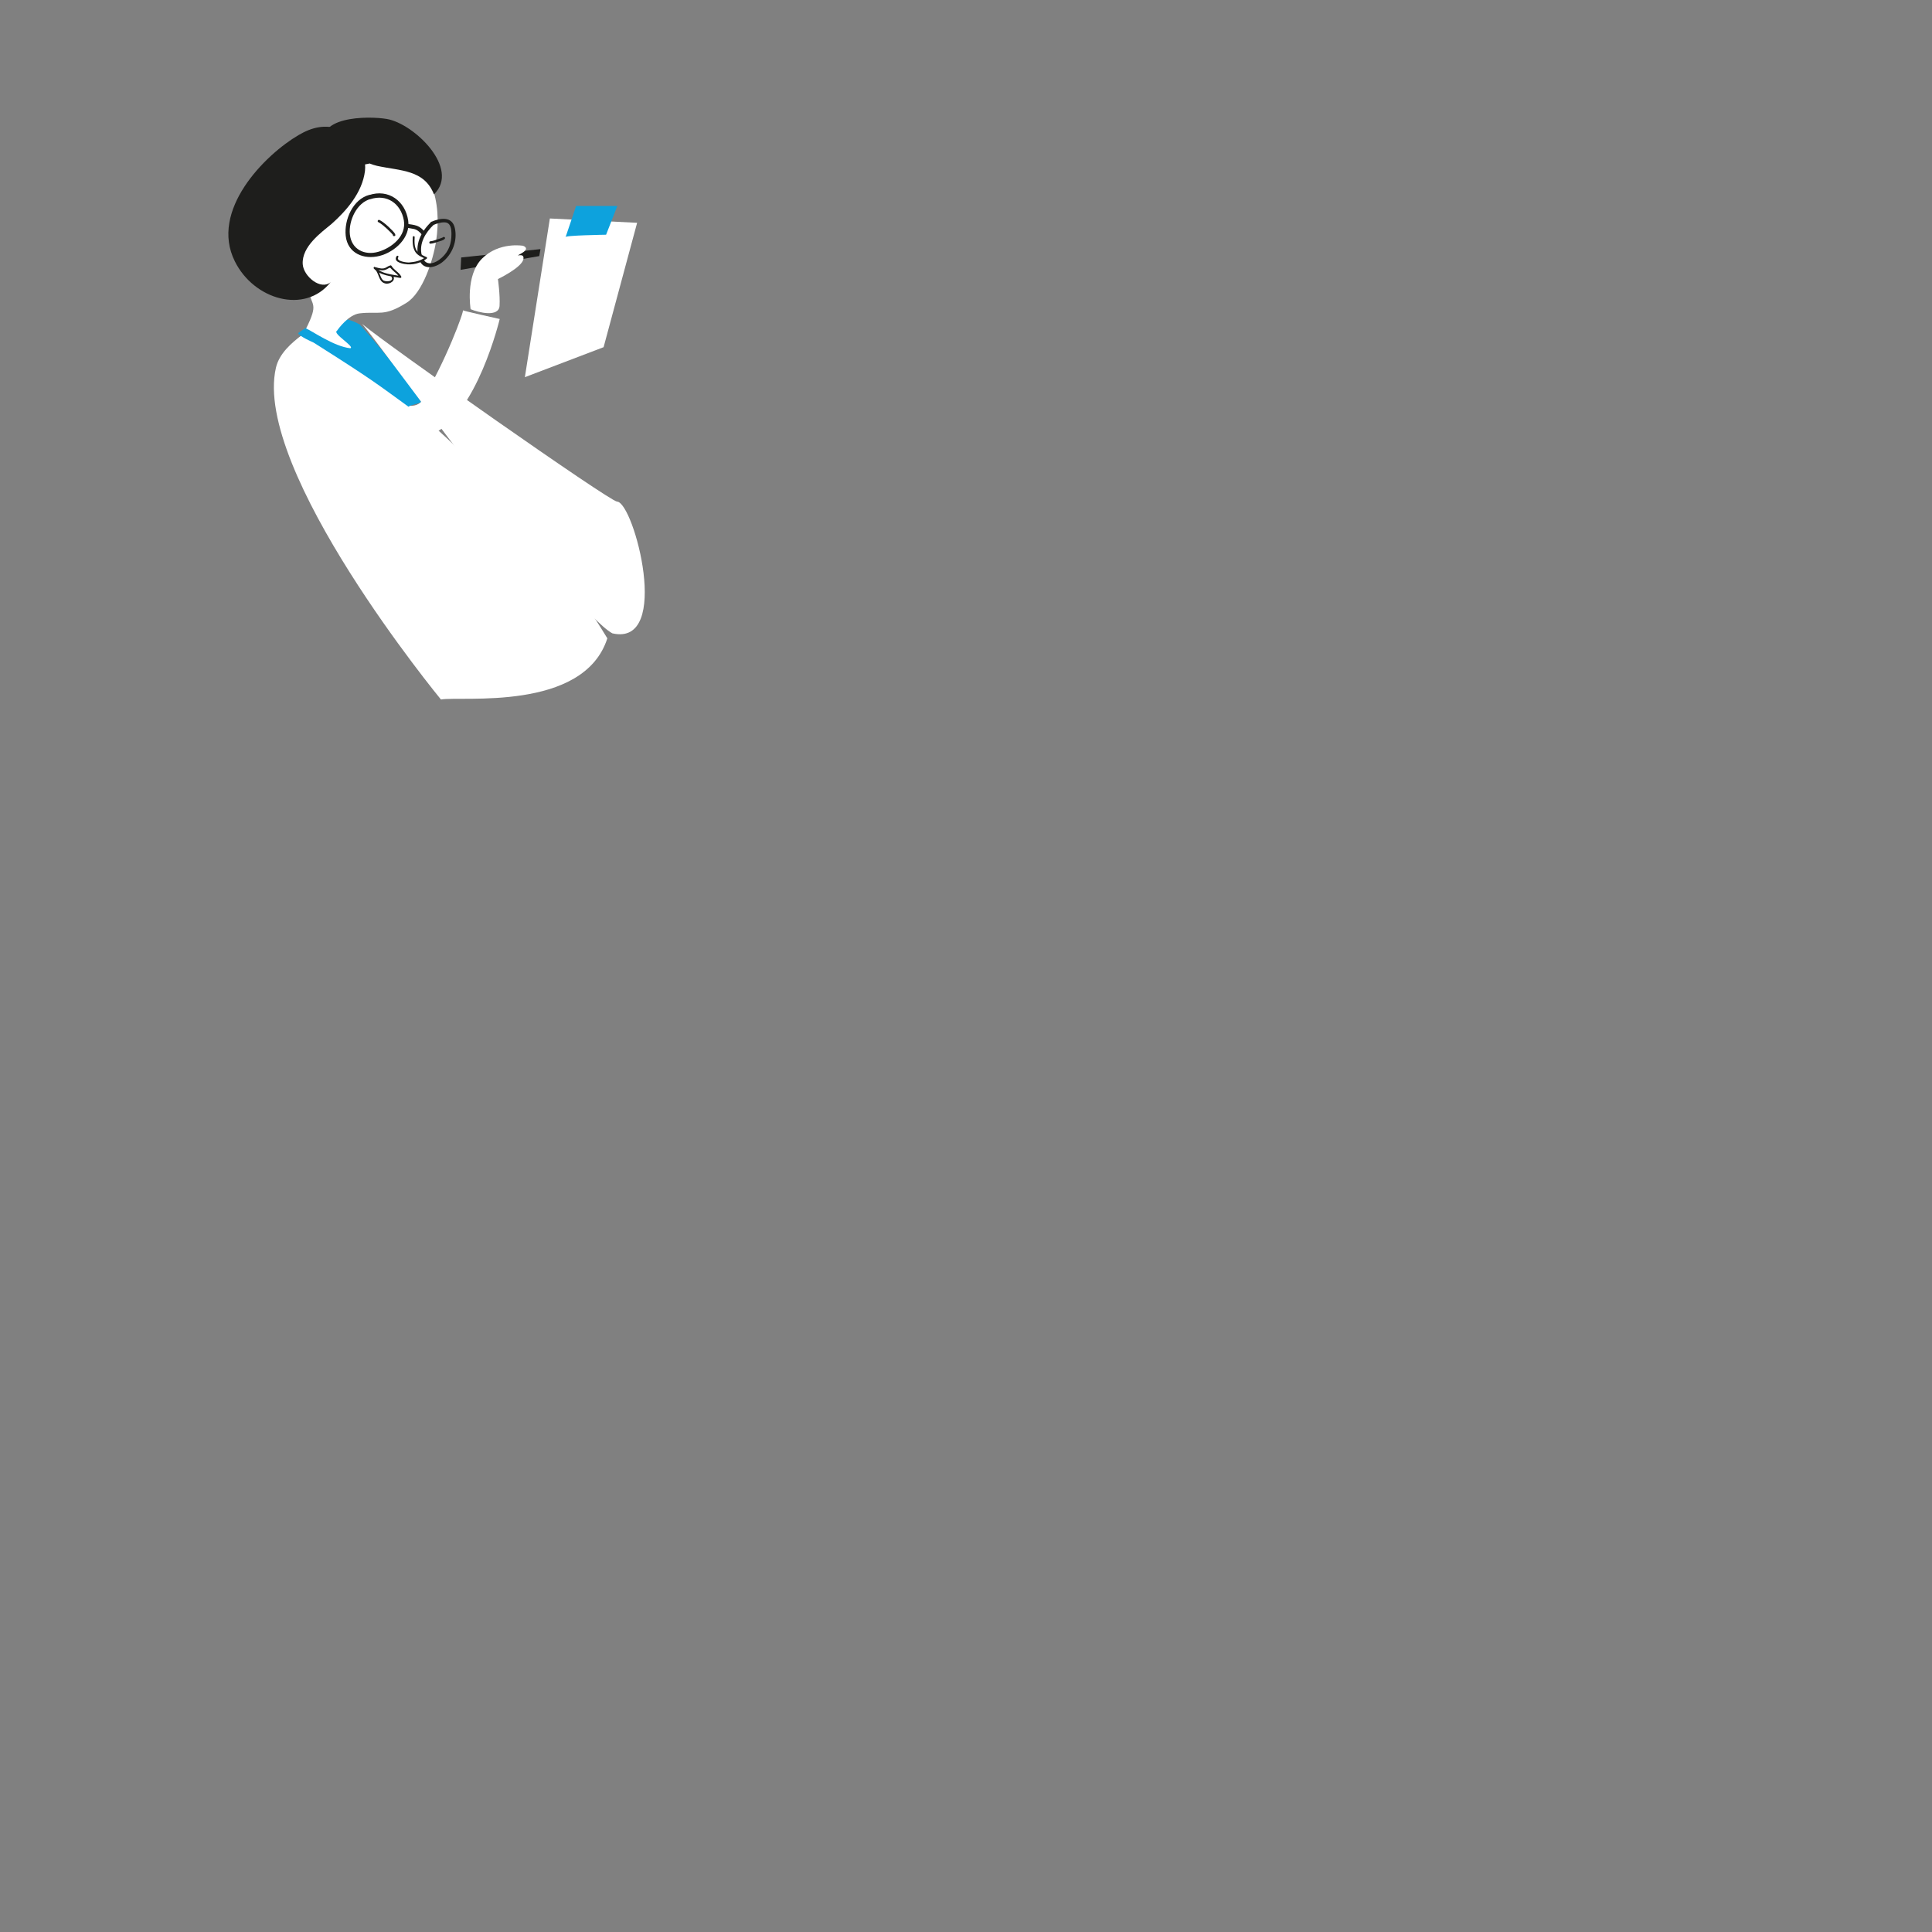 <?xml version="1.0" encoding="utf-8"?>
<!-- Generator: Adobe Illustrator 16.0.4, SVG Export Plug-In . SVG Version: 6.00 Build 0)  -->
<!DOCTYPE svg PUBLIC "-//W3C//DTD SVG 1.1//EN" "http://www.w3.org/Graphics/SVG/1.1/DTD/svg11.dtd">
<svg version="1.1" id="Layer_1" xmlns="http://www.w3.org/2000/svg" xmlns:xlink="http://www.w3.org/1999/xlink" x="0px" y="0px"
	 width="789.965px" height="789.966px" viewBox="0 0 789.965 789.966" enable-background="new 0 0 789.965 789.966"
	 xml:space="preserve">
<rect x="0" y="0" width="789.965" height="789.966" fill="#808080" stroke="none"/>
<path fill="#FFFFFF" d="M112.561,164.485c0,0,40.661,23.004,64.045,13.073c18.356-7.797,27.72-47.127,27.72-47.127
	s-15.831-3.479-15.07-3.595c0.763-0.116-7.214,21.575-16.857,37.06c-5.104,8.197-34.473-10.627-34.473-10.627"/>
<polygon fill="#1E1E1C" points="220.499,104.707 188.321,110.336 188.572,105.27 220.989,101.858 "/>
<g>
	<polyline fill="#FFFFFF" points="224.832,89.331 260.51,91.102 246.803,141.957 214.613,154.22 	"/>
</g>
<path fill="#FFFFFF" d="M192.429,126.424c0,0-2.284-13.762,4.686-20.707c6.968-6.944,16.734-5.225,16.734-5.225
	s3.158,0.952-0.67,3.114c-3.829,2.163,1.574-0.958,0.806,2.458c-0.769,3.417-10.388,8.042-10.388,8.042s0.926,6.464,0.668,10.94
	C203.991,129.821,195.65,127.796,192.429,126.424z"/>
<g>
	<path fill="#FFFFFF" d="M123.712,136.796c-4.559,3.418-9.559,7.77-10.894,13.59c-9.633,41.996,67.478,135.63,67.478,135.63
		c8.061-1.498,58.331,5.135,68.039-25.011C189.066,163.928,123.869,137.973,123.712,136.796z"/>
</g>
<g>
	<path fill="#0DA2DD" d="M150.257,134.992c-3.842-3.357-8.434-5.031-12.714-4.828c-4.93,0.044-10.626,2.277-15.646,6.039
		c0.156,1.177,6.356,3.896,6.356,3.896c24.683,15.597,26.159,17.083,38.766,26.197c1.304-0.945,3.969-1.088,5.148-1.969
		c-4.798-7.827-19.229-25.415-25.352-31.892C146.496,132.167,150.574,135.27,150.257,134.992z"/>
</g>
<g>
	<path fill="#FFFFFF" d="M252.299,205.094c-3.059-0.117-93.826-63.927-104.271-72.669c6.123,6.477,85.49,117.34,102.352,126.537
		C274.903,264.582,259.19,205.357,252.299,205.094z"/>
</g>
<path fill="#FFFFFF" d="M151.644,91.006c-0.723,0.76-7.292,6.78-3.526,6.951c0.505,0.022,0.599-0.758,0.093-0.78
	c-1.242-0.056,0.951-2.399,1.162-2.639c0.595-0.675,1.22-1.323,1.846-1.97c-1.061,4.812-2.634,10.215-7.303,12.494
	c-0.94-2.32-0.387-5.027,0.346-7.331c0.434-1.365,1.66-5.207,3.441-5.383c0.504-0.05,0.383-0.826-0.119-0.776
	c-1.967,0.194-3.156,3.514-3.746,5.008c-1.102,2.787-1.864,6.37-0.489,9.188c0.095,0.193,0.316,0.286,0.519,0.198
	c5.691-2.485,7.246-9.094,8.415-14.609C152.349,91.036,151.878,90.759,151.644,91.006z"/>
<path fill="#FFFFFF" d="M176.31,75.446c-2.895-7.329-9.053-12.779-16.528-15.115c-8.408-2.627-18.106-3.562-26.731-1.527
	c-8.854,2.089-15.727,7.587-19.888,15.64c-3.789,7.333-5.152,16.911-3.061,24.928c1.819,6.976,12.151,13.766,16.152,19.684
	c1.11,6.068,4.147,4.744-1.087,15.265c2.193,0.838,11.384,7.376,18.043,8.069c2.146-0.522-7.46-6.072-5.436-7.123
	c0.527-0.791,4.728-6.603,9.239-7.134c8.118-0.956,9.842,1.559,19.274-4.37c6.595-4.144,10.834-17.455,12.016-25.137
	C179.489,90.916,179.199,82.76,176.31,75.446z"/>
<path fill="none" stroke="#1E1E1C" stroke-width="1.071" stroke-miterlimit="10" d="M20.285,278.048"/>
<g>
	<path fill="#1E1E1C" d="M139.602,53.457c5.893,2.194,10.378,9.173,9.634,16.429c-1.098,8.979-7.78,16.429-13.577,21.601
		c-4.198,3.499-12.373,9.272-11.875,16.578c0.346,4.947,7.41,10.773,11.409,7.303c-10.527,13.276-31.424,7.184-39.178-8.535
		c-10.382-20.797,12.281-43.546,26.075-51.606c5.477-3.219,10.837-4.514,16.93-2.349"/>
</g>
<g>
	<g>
		<path fill="#1E1E1C" d="M153.528,110.069c1.789,0.493,3.398,0.824,5.025-0.206c1.002-0.634,0.944-0.461,1.692,0.335
			c1.042,1.11,2.409,1.874,3.138,3.258c0.148-0.192,0.296-0.385,0.444-0.577c-3.48-0.66-7.863-0.833-10.403-3.63
			c-0.159,0.206-0.317,0.412-0.476,0.617c2.224,1.499,1.595,5.393,4.634,6.054c1.87,0.407,4.483-1.251,3.102-3.209
			c-0.29-0.411-0.971-0.019-0.679,0.396c1.448,2.052-2.498,2.335-3.471,1.393c-0.688-0.666-1.031-1.842-1.382-2.693
			c-0.422-1.023-0.87-1.987-1.808-2.62c-0.386-0.26-0.764,0.3-0.476,0.617c2.654,2.922,7.119,3.144,10.75,3.833
			c0.339,0.064,0.612-0.258,0.444-0.577c-0.948-1.801-2.989-2.633-3.993-4.371c-0.086-0.149-0.276-0.231-0.444-0.181
			c-0.621,0.188-1.142,0.471-1.688,0.816c-1.304,0.825-2.816,0.368-4.199-0.014C153.248,109.177,153.041,109.935,153.528,110.069
			L153.528,110.069z"/>
	</g>
</g>
<g>
	<g>
		<path fill="#1E1E1C" d="M151.08,79.662c-6.786,1.768-10.394,10.161-9.729,16.692c0.739,7.265,7.438,9.937,13.896,8.27
			c6.207-1.602,12.668-7.45,11.663-14.4c-1.161-8.015-8.039-13.104-15.989-10.464c-1.071,0.355-0.612,2.055,0.468,1.696
			c6.787-2.253,12.52,1.774,13.736,8.627c1.133,6.38-4.88,11.229-10.346,12.845c-5.682,1.68-11.097-0.953-11.724-7.111
			c-0.565-5.554,2.806-12.977,8.492-14.458C152.645,81.072,152.179,79.375,151.08,79.662L151.08,79.662z"/>
	</g>
</g>
<g>
	<g>
		<path fill="#1E1E1C" d="M176.285,90.766c-4.194,4.004-6.998,9.538-4.891,15.383c1.64,4.549,6.515,3.372,9.494,1.032
			c4.085-3.208,6.239-8.716,5.091-13.906c-1.101-4.979-5.999-4.179-9.672-2.554c-0.905,0.401-0.122,1.726,0.776,1.328
			c1.518-0.672,3.078-1.188,4.755-1.131c2.537,0.084,2.749,2.879,2.751,4.807c0.006,3.832-1.067,7.013-3.912,9.606
			c-2.805,2.558-6.896,3.937-8.175-0.786c-1.338-4.94,1.46-9.437,4.87-12.691C178.091,91.167,177.002,90.082,176.285,90.766
			L176.285,90.766z"/>
	</g>
</g>
<g>
	<path fill="#1E1E1C" d="M136.023,54.277c5.743,5.384,10.057,11.657,18.173,13.548c9.713,2.095,19.244,1.532,23.25,11.654
		c10.902-10.611-8.223-28.933-19.247-30.827c-7.579-1.302-30.841-1.326-25.142,12.563c3.237,8.004,13.138,6.938,19.812,5.247"/>
</g>
<g>
	<g>
		<path fill="#1E1E1C" d="M165.862,93.073c1.131,0.186,2.276,0.293,3.393,0.556c1.402,0.33,2.393,1.244,3.279,2.333
			c0.659,0.809,1.795-0.342,1.144-1.144c-0.854-1.049-1.847-1.985-3.133-2.47c-1.36-0.514-2.828-0.602-4.253-0.835
			C165.272,91.346,164.835,92.904,165.862,93.073L165.862,93.073z"/>
	</g>
</g>
<g>
	<path fill="#FFFFFE" d="M169.156,96.947c-0.41,6.102,1.671,7.065,5.077,8.525c-2.4,1.807-3.912,1.988-6.959,2.247
		c-1.439,0.015-6.482-0.655-4.748-2.773"/>
	<g>
		<path fill="#1E1E1C" d="M168.764,96.947c-0.107,2.082-0.093,4.225,1.047,6.043c0.92,1.467,2.712,2.169,4.225,2.821
			c0-0.226,0-0.453,0-0.679c-2.132,1.532-4.18,1.967-6.761,2.194c-0.78,0.068-5.575-0.445-4.409-2.183
			c0.283-0.422-0.398-0.814-0.679-0.396c-1.425,2.123,1.625,2.913,3.172,3.188c3.18,0.566,6.477-0.259,9.073-2.124
			c0.209-0.151,0.298-0.55,0-0.679c-1.256-0.541-2.513-1.068-3.516-2.024c-1.596-1.521-1.47-4.158-1.367-6.162
			C169.575,96.441,168.79,96.443,168.764,96.947L168.764,96.947z"/>
	</g>
</g>
<path fill="#0DA2DD" d="M231.244,96.996l4.317-12.774h16.861l-4.599,11.752C247.824,95.974,230.212,96.238,231.244,96.996z"/>
<g>
	<g>
		<path fill="#1E1E1C" d="M154.678,90.819c1.292,0.679,2.408,1.697,3.482,2.669c0.578,0.524,1.137,1.069,1.677,1.632
			c0.183,0.19,0.358,0.387,0.531,0.587c0.068,0.079,0.133,0.16,0.194,0.243c0.325,0.437-0.305-0.217,0.399-0.369
			c-0.63,0.136-0.363,1.1,0.266,0.964c1.368-0.295-0.921-2.381-1.183-2.644c-1.434-1.442-3.046-2.992-4.861-3.946
			C154.613,89.656,154.107,90.519,154.678,90.819L154.678,90.819z"/>
	</g>
</g>
<g>
	<g>
		<path fill="#1E1E1C" d="M176.018,99.646c1.082-0.06,2.205-0.507,3.226-0.835c0.793-0.254,2.104-0.505,2.641-1.213
			c0.39-0.515-0.479-1.012-0.863-0.505c-0.011,0.015-0.627,0.255-0.812,0.327c-0.55,0.211-1.112,0.392-1.674,0.568
			c-0.788,0.248-1.685,0.613-2.517,0.659C175.376,98.682,175.373,99.682,176.018,99.646L176.018,99.646z"/>
	</g>
</g>
<g>
</g>
<g>
</g>
<g>
</g>
<g>
</g>
<g>
</g>
<g>
</g>
</svg>
